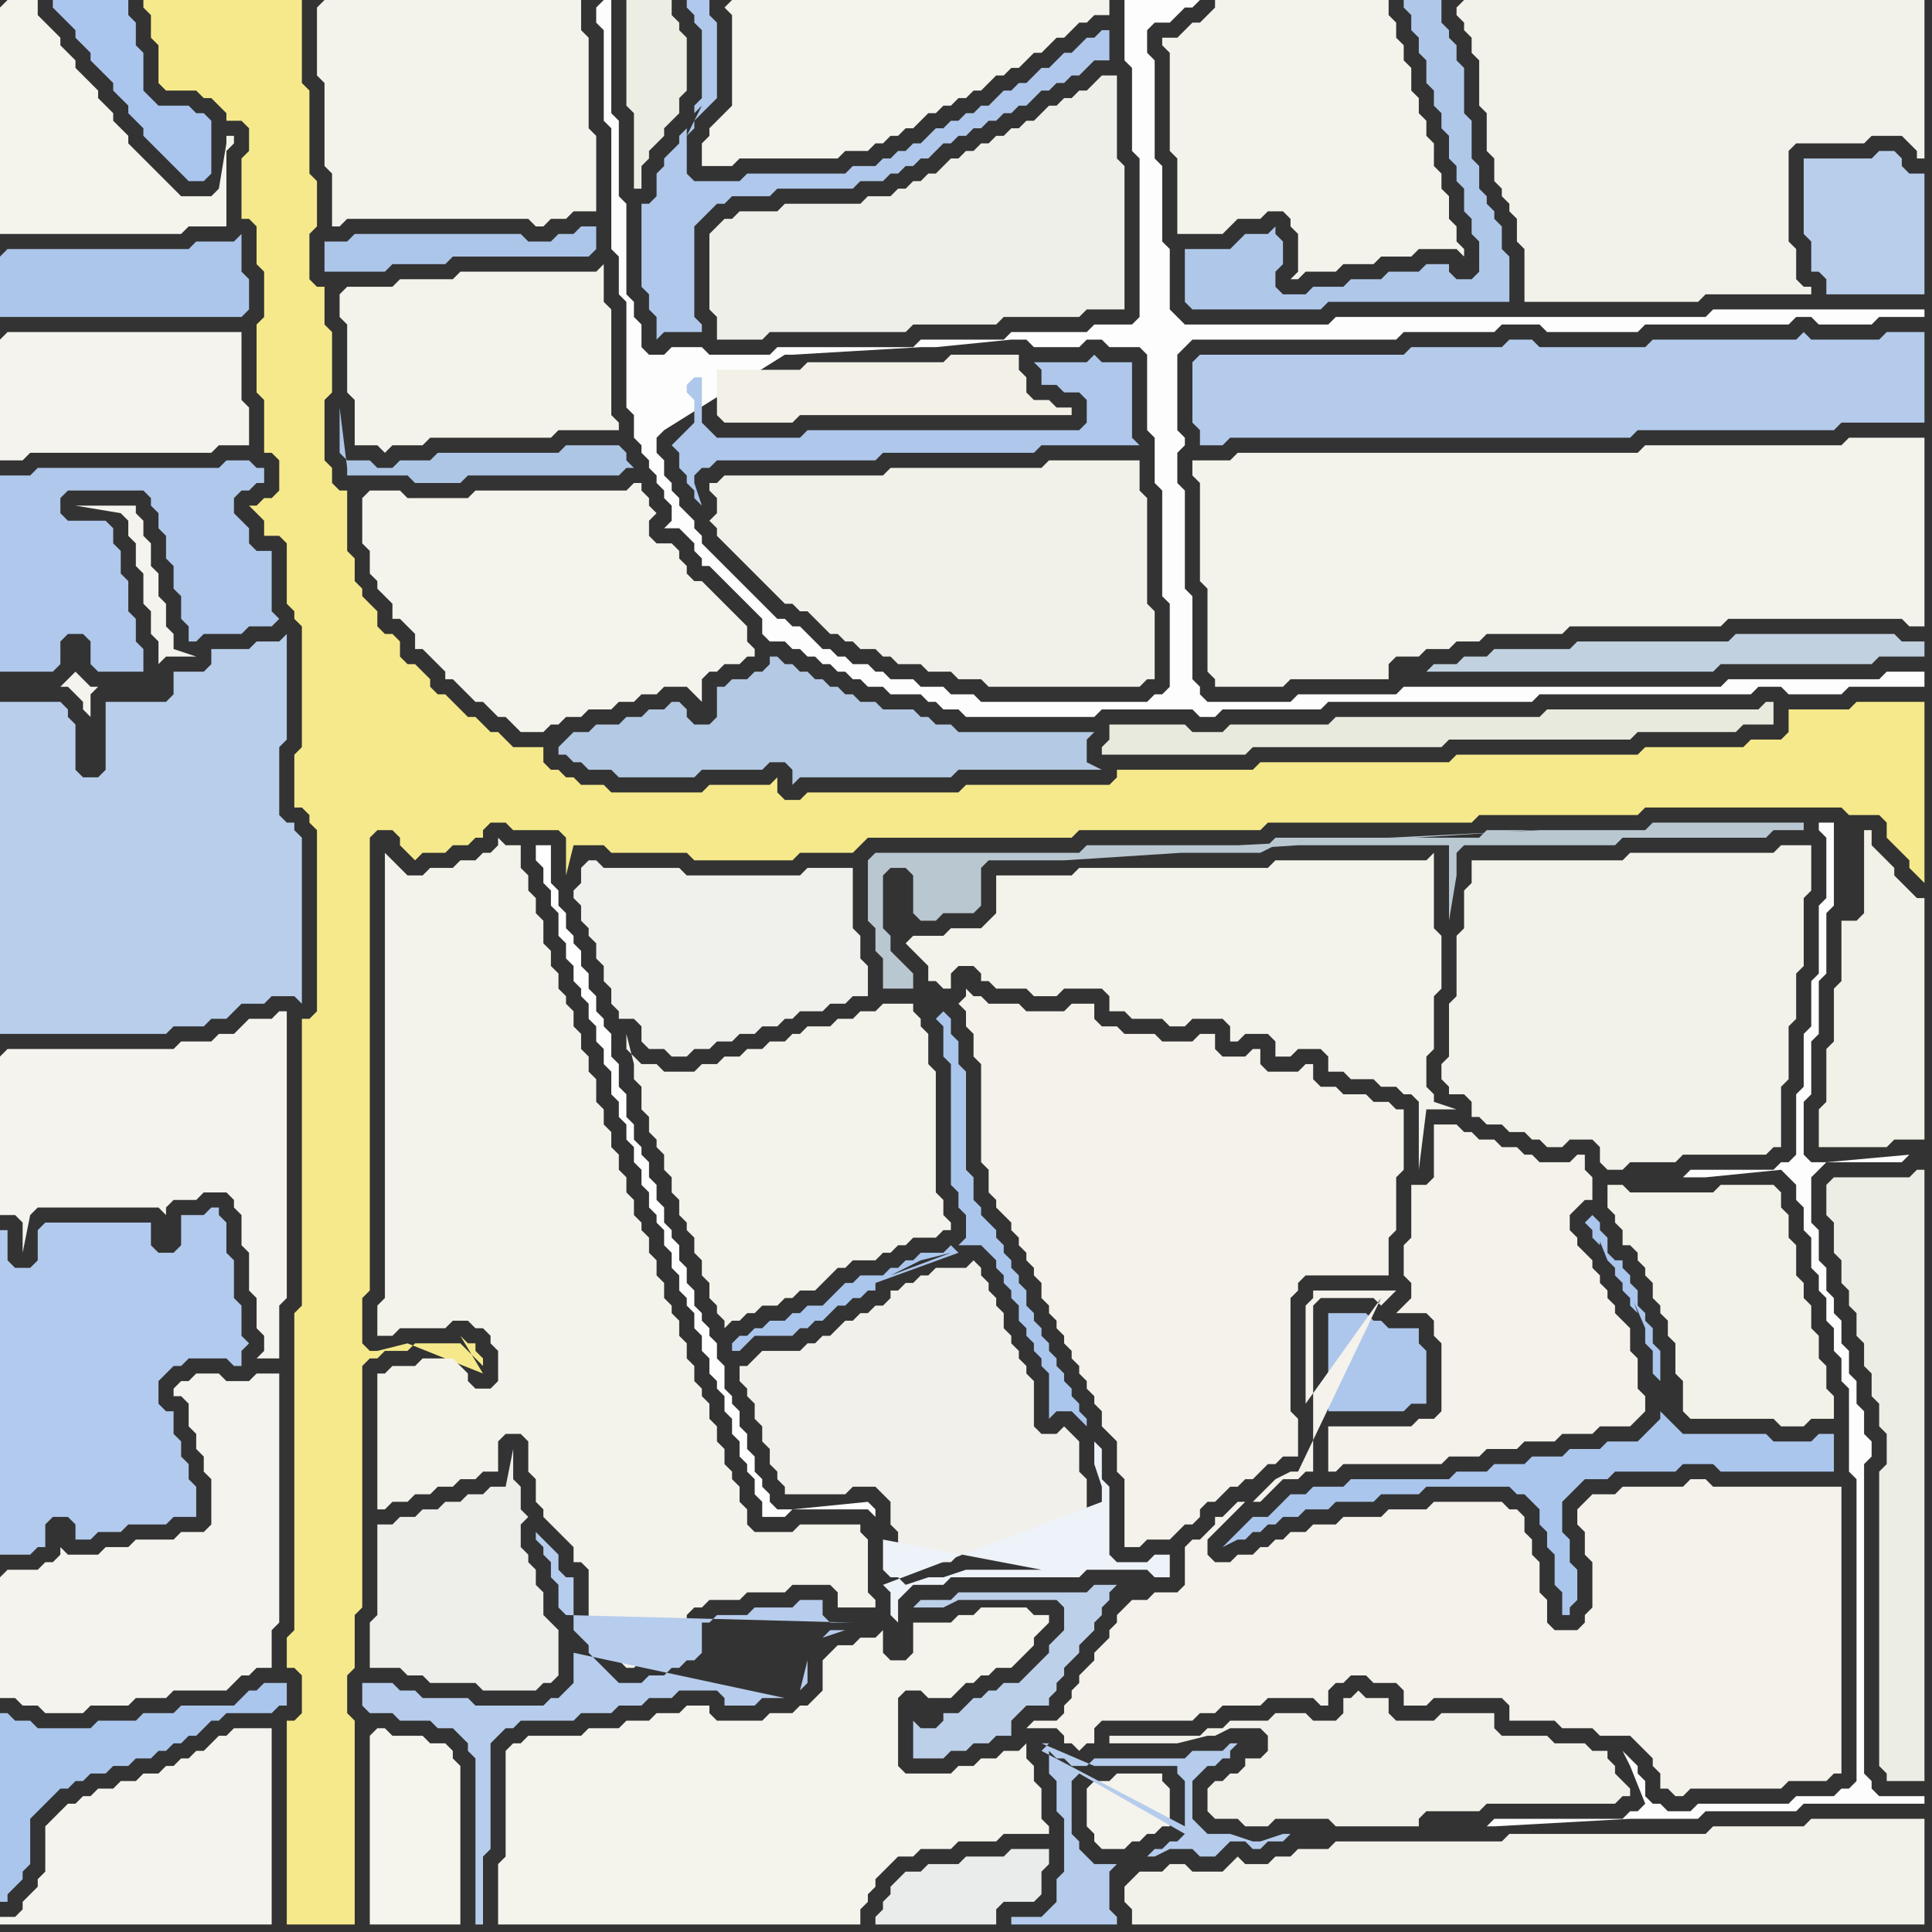 <svg width="256" height="256" xmlns="http://www.w3.org/2000/svg"><rect width="100%" height="100%" fill="#333333" stroke="none"/><script> 
var tempColor;
function hoverPath(evt){
obj = evt.target;
tempColor = obj.getAttribute("fill");
obj.setAttribute("fill","red");
//alert(tempColor);
//obj.setAttribute("stroke","red");}
function recoverPath(evt){
obj = evt.target;
obj.setAttribute("fill", tempColor);
//obj.setAttribute("stroke", tempColor);
}</script><path onmouseover="hoverPath(evt)" onmouseout="recoverPath(evt)" fill="rgb(244,243,237)" d="M  0,140l 0,21 2,0 1,1 0,4 1,-5 0,0 1,-1 16,0 1,1 0,-1 1,-1 3,0 1,-1 3,0 1,1 0,1 1,1 0,4 1,1 0,5 1,1 0,4 1,1 0,2 -1,1 3,0 0,-7 1,-1 0,-38 -1,0 -1,1 -3,0 -2,2 -2,0 -1,1 -4,0 -1,1 -22,0 -1,1Z"/>
<path onmouseover="hoverPath(evt)" onmouseout="recoverPath(evt)" fill="rgb(244,243,237)" d="M  8,240l 0,0 -1,1 -1,1 0,6 -1,1 0,1 -2,2 0,1 -1,1 -2,0 0,1 36,0 0,-26 -5,0 -1,1 -1,0 -1,1 -1,1 -1,0 -1,1 -1,0 -1,1 -1,0 -1,1 -2,0 -1,1 -2,0 -1,1 -2,0 -1,1 -1,0 -1,1 -1,0 -1,1Z"/>
<path onmouseover="hoverPath(evt)" onmouseout="recoverPath(evt)" fill="rgb(172,198,234)" d="M  73,32l -3,0 -1,-1 -22,0 -1,1 -3,0 0,4 8,0 1,-1 7,0 1,-1 18,0 1,-1 0,-3 -2,0 -1,1 -2,0 -1,1Z"/>
<path onmouseover="hoverPath(evt)" onmouseout="recoverPath(evt)" fill="rgb(243,243,235)" d="M  85,144l 0,3 1,1 0,2 1,1 0,1 1,1 0,2 1,1 0,2 1,1 0,2 1,1 0,1 1,1 0,2 1,1 0,2 1,1 0,2 1,1 0,1 1,1 0,1 1,-1 1,0 1,-1 1,0 1,-1 2,0 1,-1 1,0 1,-1 2,0 1,-1 1,-1 1,-1 1,0 1,-1 3,0 1,-1 1,0 1,-1 1,0 1,-1 3,0 1,-1 1,0 0,-1 -1,-1 0,-2 -1,-1 0,-16 -1,-1 0,-4 -1,-1 0,-1 -1,-1 0,-1 -4,0 -1,1 -2,0 -1,1 -2,0 -1,1 -3,0 -1,1 -1,0 -1,1 -2,0 -1,1 -2,0 -1,1 -2,0 -1,1 -2,0 -1,1 -4,0 -1,-1 -2,0 -1,-1 -1,-1 0,-2 1,4 0,2 1,1Z"/>
<path onmouseover="hoverPath(evt)" onmouseout="recoverPath(evt)" fill="rgb(241,241,234)" d="M  95,64l -1,0 0,1 1,1 0,2 -1,1 1,1 0,1 1,1 1,1 1,1 1,1 1,1 1,1 1,1 1,1 1,1 1,0 1,1 1,0 1,1 1,1 1,1 1,0 1,1 1,0 1,1 2,0 1,1 1,0 1,1 3,0 1,1 3,0 1,1 3,0 1,1 20,0 1,-1 1,0 0,-9 -1,-1 0,-14 -1,-1 0,-4 -12,0 -1,1 -20,0 -1,1 -21,0 -1,1Z"/>
<path onmouseover="hoverPath(evt)" onmouseout="recoverPath(evt)" fill="rgb(241,240,234)" d="M  100,180l 0,0 -1,1 -1,0 0,2 1,1 0,1 1,1 0,2 1,1 0,2 1,1 0,2 1,1 0,1 1,1 0,1 8,0 1,-1 3,0 1,1 1,1 0,3 1,1 0,4 1,0 1,1 1,-1 4,0 1,-1 17,0 1,-1 0,-4 -1,-1 0,-4 -1,-1 0,-4 -1,-1 -1,-1 -1,1 -2,0 -1,-1 0,-6 -1,-1 0,-1 -1,-1 0,-1 -1,-1 0,-1 -1,-1 0,-2 -1,-1 0,-1 -1,-1 0,-1 -1,-1 0,-1 -1,-1 -1,1 -4,0 -1,1 -1,0 -1,1 -1,0 -1,1 -1,0 0,1 -1,1 -1,0 -1,1 -1,0 -1,1 -1,0 -2,2 -1,0 -1,1 -1,0 -1,1 -5,0 -1,1Z"/>
<path onmouseover="hoverPath(evt)" onmouseout="recoverPath(evt)" fill="rgb(254,254,254)" d="M  105,200l -2,0 -1,-1 0,-1 -1,-1 0,-1 -1,-1 0,-2 -1,-1 0,-2 -1,-1 0,-2 -1,-1 0,-1 -1,-1 0,-3 -1,-1 0,-2 -1,-1 0,-1 -1,-1 0,-1 -1,-1 0,-2 -1,-1 0,-2 -1,-1 0,-2 -1,-1 0,-1 -1,-1 0,-2 -1,-1 0,-2 -1,-1 0,-2 -1,-1 0,-1 -1,-1 0,-2 -1,-1 0,-3 -1,-1 0,-3 -1,-1 0,-3 -1,-1 0,-1 -1,-1 0,-2 -1,-1 0,-2 -1,-1 0,-2 -1,-1 0,-1 -1,-1 0,-2 -1,-1 0,-2 -1,-1 0,-5 -2,0 0,2 1,1 0,2 1,1 0,2 1,1 0,3 1,1 0,2 1,1 0,2 1,1 0,1 1,1 0,2 1,1 0,2 1,1 0,2 1,1 0,3 1,1 0,2 1,1 0,2 1,1 0,2 1,1 0,2 1,1 0,2 1,1 0,1 1,1 0,2 1,1 0,2 1,1 0,2 1,1 0,1 1,1 0,2 1,1 0,2 1,1 0,2 1,1 0,1 1,1 0,2 1,1 0,2 1,1 0,2 1,1 0,1 1,1 0,2 1,1 0,2 3,0 1,-1 10,0 1,1 0,-1 -1,-1Z"/>
<path onmouseover="hoverPath(evt)" onmouseout="recoverPath(evt)" fill="rgb(233,236,234)" d="M  120,248l 0,0 -1,1 -1,1 0,1 -1,1 0,1 -1,1 0,1 16,0 0,-2 1,-1 4,0 1,-1 0,-3 1,-1 0,-2 -5,0 -1,1 -5,0 -1,1 -4,0 -1,1Z"/>
<path onmouseover="hoverPath(evt)" onmouseout="recoverPath(evt)" fill="rgb(244,243,235)" d="M  157,4l 0,0 -1,1 -2,0 0,1 1,1 0,13 1,1 0,10 6,0 1,-1 0,0 1,-1 3,0 1,-1 2,0 1,1 0,1 1,1 0,5 -1,1 1,0 1,-1 4,0 1,-1 4,0 1,-1 4,0 1,-1 5,0 1,1 0,-1 -1,-1 0,-2 -1,-1 0,-3 -1,-1 0,-2 -1,-1 0,-3 -1,-1 0,-2 -1,-1 0,-2 -1,-1 0,-3 -1,-1 0,-2 -1,-1 0,-2 -1,-1 0,-2 -23,0 0,1 -1,1 -1,1 -1,0 -1,1Z"/>
<path onmouseover="hoverPath(evt)" onmouseout="recoverPath(evt)" fill="rgb(173,198,236)" d="M  176,176l 0,11 10,0 1,-1 2,0 0,-7 -1,-1 0,-2 -4,0 -1,-1 -1,0 -1,-1 -5,0Z"/>
<path onmouseover="hoverPath(evt)" onmouseout="recoverPath(evt)" fill="rgb(244,243,236)" d="M  0,1l 0,30 24,0 1,-1 5,0 0,-10 1,-1 0,-1 -1,0 0,1 -1,6 -1,1 -4,0 -1,-1 -1,-1 -1,-1 -1,-1 -1,-1 -1,-1 -1,-1 0,-1 -1,-1 -1,-1 0,-1 -1,-1 -1,-1 0,-1 -1,-1 -1,-1 -1,-1 0,-1 -1,-1 -1,-1 0,-1 -1,-1 -1,-1 -1,-1 0,-2 -4,0 -1,1Z"/>
<path onmouseover="hoverPath(evt)" onmouseout="recoverPath(evt)" fill="rgb(244,243,237)" d="M  0,45l 0,16 3,0 1,-1 24,0 1,-1 4,0 0,-5 -1,-1 0,-9 -31,0 -1,1Z"/>
<path onmouseover="hoverPath(evt)" onmouseout="recoverPath(evt)" fill="rgb(244,243,237)" d="M  0,209l 0,16 2,0 1,1 2,0 1,1 5,0 1,-1 5,0 1,-1 4,0 1,-1 7,0 1,-1 1,-1 1,0 1,-1 2,0 0,-5 1,-1 0,-33 -3,0 -1,1 -3,0 -1,-1 -3,0 -1,1 -1,0 -1,1 0,1 1,0 1,1 0,3 1,1 0,2 1,1 0,2 1,1 0,6 -1,1 -3,0 -1,1 -5,0 -1,1 -3,0 -1,1 -4,0 -1,-1 0,1 -1,1 -1,0 -1,1 -4,0 -1,1Z"/>
<path onmouseover="hoverPath(evt)" onmouseout="recoverPath(evt)" fill="rgb(171,198,238)" d="M  8,0l -1,0 0,1 1,1 0,0 1,1 1,1 0,1 1,1 1,1 0,1 1,1 1,1 1,1 0,1 1,1 1,1 0,1 1,1 1,1 0,1 1,1 1,1 1,1 1,1 1,1 1,1 2,0 1,-1 0,-7 -1,-1 -1,0 -1,-1 -4,0 -1,-1 -1,-1 0,-5 -1,-1 0,-3 -1,-1 0,-2Z"/>
<path onmouseover="hoverPath(evt)" onmouseout="recoverPath(evt)" fill="rgb(245,233,139)" d="M  31,0l -12,0 0,1 1,1 0,3 1,1 0,5 1,1 4,0 1,1 1,0 1,1 1,1 0,1 2,0 1,1 0,3 -1,1 0,8 1,0 1,1 0,5 1,1 0,6 -1,1 0,9 1,1 0,7 1,0 1,1 0,4 -1,1 -1,0 -1,1 -1,0 1,1 1,1 0,2 2,0 1,1 0,8 1,1 0,1 1,1 0,16 -1,1 0,7 1,0 1,1 0,1 1,1 0,24 -1,1 -1,0 0,38 -1,1 0,42 -1,1 0,4 1,0 1,1 0,5 -1,1 -1,0 0,27 9,0 0,-27 -1,-1 0,-5 1,-1 0,-7 1,-1 0,-32 1,-1 1,0 1,-1 3,0 1,-1 6,0 1,1 1,1 1,1 0,-1 -1,-1 0,-1 -1,0 -1,-1 3,5 -10,-4 -4,1 -1,0 -1,-1 0,-6 1,-1 0,-60 1,-1 2,0 1,1 0,1 1,1 1,1 1,-1 3,0 1,-1 2,0 1,-1 1,0 0,-1 1,-1 2,0 1,1 6,0 1,1 0,5 1,-4 4,0 1,1 10,0 1,1 13,0 1,-1 7,0 2,-2 27,0 1,-1 24,0 1,-1 27,0 1,-1 21,0 1,-1 26,0 1,1 4,0 1,1 0,2 1,1 1,1 1,1 0,1 1,1 1,1 0,-24 -9,0 -1,1 -8,0 0,3 -1,1 -4,0 -1,1 -13,0 -1,1 -24,0 -1,1 -25,0 -1,1 -18,0 0,1 -1,1 -19,0 -1,1 -20,0 -1,1 -2,0 -1,-1 0,-2 -1,1 -8,0 -1,1 -12,0 -1,-1 -3,0 -1,-1 -1,0 -1,-1 -1,0 -1,-1 0,-2 -4,0 -1,-1 -1,-1 -1,0 -1,-1 -1,-1 -1,0 -1,-1 -1,-1 -1,-1 -1,0 -1,-1 0,-1 -1,-1 -1,-1 -1,0 -1,-1 0,-2 -1,-1 -1,0 -1,-1 0,-2 -1,-1 -1,-1 0,-1 -1,-1 0,-3 -1,-1 0,-8 -1,0 -1,-1 0,-2 -1,-1 0,-8 1,-1 0,-8 -1,-1 0,-5 -1,0 -1,-1 0,-6 1,-1 0,-6 -1,-1 0,-11 -1,-1 0,-11 -9,0 214,109 0,0 -214,-109Z"/>
<path onmouseover="hoverPath(evt)" onmouseout="recoverPath(evt)" fill="rgb(171,198,236)" d="M  32,225l -1,1 -7,0 -1,1 -4,0 -1,1 -5,0 -1,1 -7,0 -1,-1 -2,0 -1,-1 -1,0 0,25 1,0 0,-1 1,-1 1,-1 0,-1 1,-1 0,-6 1,-1 1,-1 1,-1 1,-1 1,0 1,-1 1,0 1,-1 2,0 1,-1 2,0 1,-1 2,0 1,-1 1,0 1,-1 1,0 1,-1 1,0 1,-1 1,-1 1,0 1,-1 6,0 1,-1 1,0 0,-3 -3,0 -1,1 -1,0 -1,1Z"/>
<path onmouseover="hoverPath(evt)" onmouseout="recoverPath(evt)" fill="rgb(243,242,235)" d="M  42,1l 0,9 1,1 0,11 1,1 0,7 1,0 1,-1 24,0 1,1 1,0 1,-1 2,0 1,-1 3,0 0,-10 -1,-1 0,-12 -1,-1 0,-4 -34,0 -1,1Z"/>
<path onmouseover="hoverPath(evt)" onmouseout="recoverPath(evt)" fill="rgb(243,243,235)" d="M  78,213l 0,2 1,1 1,1 0,1 1,1 1,1 1,1 1,0 1,-1 2,0 1,-1 1,0 1,-1 1,0 0,-4 1,-1 1,0 1,-1 4,0 1,-1 5,0 1,-1 5,0 1,1 0,2 5,0 0,-1 -1,-1 0,-7 -1,-1 0,-1 -8,0 -1,1 -5,0 -1,-1 0,-2 -1,-1 0,-2 -1,-1 0,-1 -1,-1 0,-2 -1,-1 0,-2 -1,-1 0,-2 -1,-1 0,-1 -1,-1 0,-2 -1,-1 0,-2 -1,-1 0,-2 -1,-1 0,-1 -1,-1 0,-2 -1,-1 0,-2 -1,-1 0,-2 -1,-1 0,-1 -1,-1 0,-2 -1,-1 0,-2 -1,-1 0,-2 -1,-1 0,-2 -1,-1 0,-2 -1,-1 0,-3 -1,-1 0,-2 -1,-1 0,-2 -1,-1 0,-2 -1,-1 0,-1 -1,-1 0,-2 -1,-1 0,-2 -1,-1 0,-3 -1,-1 0,-2 -1,-1 0,-2 -1,-1 0,-3 -2,0 -1,-1 0,1 -1,1 -1,0 -1,1 -2,0 -1,1 -3,0 -1,1 -2,0 -1,-1 -1,-1 -1,-1 0,59 -1,1 0,4 2,0 1,-1 6,0 1,-1 2,0 1,1 1,0 1,1 0,1 1,1 0,4 -1,1 -2,0 -1,-1 0,-1 -1,-1 -1,-1 -4,0 -1,1 -3,0 -1,1 -1,0 0,18 1,0 1,-1 2,0 1,-1 2,0 1,-1 2,0 1,-1 2,0 1,-1 2,0 0,-4 1,-1 2,0 1,1 0,4 1,1 0,3 1,1 0,1 1,1 1,1 1,1 1,1 0,2 1,0 1,1Z"/>
<path onmouseover="hoverPath(evt)" onmouseout="recoverPath(evt)" fill="rgb(252,253,252)" d="M  79,1l 0,2 1,1 0,12 1,1 0,16 1,1 0,5 1,1 0,14 1,1 0,3 1,1 0,1 1,1 0,1 1,1 0,1 1,1 0,1 1,1 0,2 -1,1 2,0 1,1 1,1 0,1 1,1 0,1 1,0 1,1 1,1 1,1 1,1 1,1 1,1 1,1 0,2 1,1 2,0 1,1 1,0 1,1 1,0 1,1 1,0 1,1 1,0 1,1 1,0 1,1 2,0 1,1 4,0 1,1 1,0 1,1 2,0 1,1 17,0 1,-1 12,0 1,1 2,0 1,-1 13,0 1,-1 27,0 1,-1 28,0 1,-1 3,0 1,1 7,0 1,-1 10,0 0,-2 -5,0 -1,1 -20,0 -1,1 -42,0 -1,1 -13,0 -1,1 -11,0 -1,-1 0,-1 -1,-1 0,-11 -1,-1 0,-13 -1,-1 0,-4 1,-1 0,-1 -1,-1 0,-10 1,-1 1,-1 27,0 1,-1 12,0 1,-1 5,0 1,1 12,0 1,-1 19,0 1,-1 2,0 1,1 7,0 1,-1 6,0 0,-1 -28,0 -1,1 -49,0 -1,1 -19,0 -1,-1 -1,-1 0,-8 -1,-1 0,-10 -1,-1 0,-13 -1,-1 0,-3 1,-1 2,0 1,-1 1,-1 1,0 1,-1 -10,0 0,8 1,1 0,11 1,1 0,21 -1,1 -5,0 -1,1 -10,0 -1,1 -11,0 -1,1 -18,0 -1,1 -8,0 -1,-1 -4,0 -1,1 -2,0 -1,-1 0,-3 -1,-1 0,-2 -1,-1 0,-12 -1,-1 0,-10 -1,-1 0,-15 -1,0 -1,1 14,47 -3,0 -1,1 0,4 4,-5 -14,-47 11,53 0,0 -11,-53 25,46 1,0 17,-1 2,0 10,-1 2,0 1,1 6,0 1,-1 2,0 1,1 4,0 1,1 0,10 1,1 0,6 1,1 0,14 1,1 0,11 -1,1 -1,0 -1,1 -22,0 -1,-1 -3,0 -1,-1 -3,0 -1,-1 -3,0 -1,-1 -1,0 -1,-1 -2,0 -1,-1 -1,0 -1,-1 -1,0 -1,-1 -1,-1 -1,-1 -1,0 -1,-1 -1,0 -1,-1 -1,-1 -1,-1 -1,-1 -1,-1 -1,-1 -1,-1 -1,-1 -1,-1 -1,-1 0,-1 -1,-1 0,-1 -1,-1 -1,-1 0,-1 -1,-1 0,-1 -1,-1 0,-2 -1,-1 0,-2 1,-1 16,-10 -25,-46Z"/>
<path onmouseover="hoverPath(evt)" onmouseout="recoverPath(evt)" fill="rgb(244,243,236)" d="M  96,1l 0,0 1,1 0,12 -1,1 -1,1 -1,1 0,1 -1,1 0,3 4,0 1,-1 13,0 1,-1 3,0 1,-1 1,0 1,-1 1,0 1,-1 1,0 1,-1 1,-1 1,0 1,-1 1,0 1,-1 1,0 1,-1 1,0 1,-1 1,-1 1,0 1,-1 1,0 1,-1 1,-1 1,0 1,-1 1,-1 1,0 1,-1 1,-1 1,0 1,-1 2,0 0,-2 -50,0 -1,1Z"/>
<path onmouseover="hoverPath(evt)" onmouseout="recoverPath(evt)" fill="rgb(244,243,235)" d="M  120,125l 0,0 1,1 1,1 1,1 0,2 1,0 1,1 1,0 0,-2 1,-1 2,0 1,1 0,1 1,0 1,1 4,0 1,1 3,0 1,-1 5,0 1,1 0,2 2,0 1,1 4,0 1,1 2,0 1,-1 4,0 1,1 0,2 1,0 1,-1 3,0 1,1 0,2 2,0 1,-1 3,0 1,1 0,2 2,0 1,1 3,0 1,1 2,0 1,1 1,0 1,1 0,9 1,-8 4,0 -3,-1 0,-1 -1,-1 0,-4 1,-1 0,-7 1,-1 0,-7 -1,-1 0,-10 -1,1 -20,0 -1,1 -25,0 -1,1 -10,0 0,5 -1,1 -1,1 -4,0 -1,1 -4,0 -1,1Z"/>
<path onmouseover="hoverPath(evt)" onmouseout="recoverPath(evt)" fill="rgb(189,208,234)" d="M  130,225l -1,0 -1,1 -1,1 -2,0 0,1 -1,1 -2,0 -1,-1 0,5 4,0 1,-1 2,0 1,-1 2,0 1,-1 2,0 0,-2 1,-1 1,-1 3,0 0,-1 1,-1 0,-1 1,-1 0,-1 1,-1 1,-1 0,-1 1,-1 1,-1 0,-1 1,-1 0,-1 1,-1 0,-1 1,-1 -3,0 -1,1 -17,0 -1,1 -4,0 -1,1 4,0 2,-1 13,0 1,1 0,3 -1,1 -1,1 0,1 -1,1 -1,1 -1,1 -1,1 -2,0 -1,1 -1,0 -1,1Z"/>
<path onmouseover="hoverPath(evt)" onmouseout="recoverPath(evt)" fill="rgb(244,243,236)" d="M  144,237l 0,5 1,1 0,1 1,1 3,0 1,-1 1,0 1,-1 1,0 1,-1 1,0 0,-5 -1,-1 0,-1 -6,0 -1,1 -2,0 -1,1Z"/>
<path onmouseover="hoverPath(evt)" onmouseout="recoverPath(evt)" fill="rgb(244,242,235)" d="M  149,213l 0,0 -1,1 0,1 -1,1 0,1 -1,1 -1,1 0,1 -1,1 -1,1 0,1 -1,1 0,1 -1,1 0,1 -1,1 -3,0 -1,1 4,0 1,1 0,1 1,0 1,1 1,-1 1,0 0,-2 1,-1 12,0 1,-1 2,0 1,-1 5,0 1,-1 6,0 1,1 1,0 0,-2 1,-1 1,0 1,-1 2,0 1,1 3,0 1,1 0,2 3,0 1,-1 9,0 1,1 0,2 6,0 1,1 4,0 1,1 4,0 1,1 1,1 1,1 0,1 1,1 0,2 1,0 1,1 1,0 1,-1 12,0 1,-1 5,0 1,-1 1,0 0,-38 -17,0 -1,-1 -2,0 -1,1 -8,0 -1,1 -3,0 -1,1 -1,1 0,2 1,1 0,3 1,1 0,6 -1,1 0,1 -1,1 -3,0 -1,-1 0,-3 -1,-1 0,-4 -1,-1 0,-2 -1,-1 0,-2 -1,-1 -1,0 -1,-1 -9,0 -1,1 -5,0 -1,1 -5,0 -1,1 -3,0 -1,1 -2,0 -1,1 -1,0 -1,1 -1,0 -1,1 -2,0 -1,1 -2,0 -1,-1 0,-2 1,-1 2,-2 1,-1 1,-1 -1,0 -1,1 -1,1 -1,0 0,1 -1,1 -1,1 -1,0 -1,1 0,5 -1,1 -3,0 -1,1 -2,0 -1,1 17,-14 1,0 2,-2 1,-1 2,0 1,-1 1,0 0,-22 1,-1 7,0 1,1 1,-1 1,-1 -11,0 0,1 -1,1 0,13 10,-14 0,0 -11,23 -1,0 -2,1 -1,1 -1,1 -1,1 -17,14Z"/>
<path onmouseover="hoverPath(evt)" onmouseout="recoverPath(evt)" fill="rgb(180,203,235)" d="M  159,57l 0,2 3,0 1,-1 53,0 1,-1 26,0 1,-1 11,0 0,-12 -5,0 -1,1 -9,0 -1,-1 -1,1 -19,0 -1,1 -14,0 -1,-1 -3,0 -1,1 -12,0 -1,1 -27,0 -1,1 0,8 1,1Z"/>
<path onmouseover="hoverPath(evt)" onmouseout="recoverPath(evt)" fill="rgb(244,243,235)" d="M  162,61l -4,0 0,2 1,1 0,13 1,1 0,11 1,1 0,1 9,0 1,-1 13,0 0,-2 1,-1 3,0 1,-1 3,0 1,-1 3,0 1,-1 10,0 1,-1 20,0 1,-1 23,0 1,1 2,0 0,-25 -10,0 -1,1 -26,0 -1,1 -53,0 -1,1Z"/>
<path onmouseover="hoverPath(evt)" onmouseout="recoverPath(evt)" fill="rgb(241,240,233)" d="M  190,228l -5,0 -1,-1 0,-2 -3,0 -1,-1 -1,1 -1,0 0,2 -1,1 -3,0 -1,-1 -4,0 -1,1 -5,0 -1,1 -2,0 -1,1 -12,0 0,1 9,0 4,-1 1,0 2,-1 4,0 1,1 0,2 -1,1 -2,0 0,1 -1,1 -1,0 -1,1 -1,0 -1,1 0,3 1,1 3,0 1,1 3,0 1,-1 7,0 1,1 11,0 0,-1 1,-1 7,0 1,-1 17,0 1,-1 1,0 0,-1 -1,-1 0,0 -1,-1 0,-1 -1,-1 0,-1 -2,0 -1,-1 -4,0 -1,-1 -6,0 -1,-1 0,-2 -7,0 -1,1Z"/>
<path onmouseover="hoverPath(evt)" onmouseout="recoverPath(evt)" fill="rgb(242,242,235)" d="M  193,1l 0,1 1,1 0,1 1,1 0,2 1,1 0,6 1,1 0,5 1,1 0,3 1,1 0,1 1,1 0,1 1,1 0,3 1,1 0,7 23,0 1,-1 14,0 0,-1 -1,0 -1,-1 0,-4 -1,-1 0,-12 1,-1 9,0 1,-1 4,0 1,1 1,1 0,1 1,0 0,-21 -61,0 -1,1Z"/>
<path onmouseover="hoverPath(evt)" onmouseout="recoverPath(evt)" fill="rgb(172,198,235)" d="M  0,34l 0,8 32,0 1,-1 0,-4 -1,-1 0,-5 -1,1 -5,0 -1,1 -24,0 -1,1Z"/>
<path onmouseover="hoverPath(evt)" onmouseout="recoverPath(evt)" fill="rgb(175,200,235)" d="M  9,69l 0,0 -1,-1 0,-2 1,-1 10,0 1,1 0,1 1,1 0,2 1,1 0,3 1,1 0,3 1,1 0,3 1,1 0,2 1,0 1,-1 5,0 1,-1 3,0 1,-1 -1,-1 0,-8 -2,0 -1,-1 0,-2 -1,-1 -1,-1 0,-2 1,-1 1,0 1,-1 1,0 0,-2 -1,0 -1,-1 -3,0 -1,1 -24,0 -1,1 -4,0 0,26 7,0 1,-1 0,-3 1,-1 2,0 1,1 0,3 1,1 6,0 0,-3 -1,-1 0,-3 -1,-1 0,-4 -1,-1 0,-3 -1,-1 0,-2 -1,-1Z"/>
<path onmouseover="hoverPath(evt)" onmouseout="recoverPath(evt)" fill="rgb(244,243,236)" d="M  48,66l 0,6 1,1 0,3 1,1 0,1 1,1 1,1 0,2 1,0 1,1 1,1 0,2 1,0 1,1 1,1 1,1 0,1 1,0 1,1 1,1 1,1 1,0 1,1 1,1 1,0 1,1 1,1 3,0 1,-1 1,0 1,-1 2,0 1,-1 3,0 1,-1 2,0 1,-1 2,0 1,-1 3,0 1,1 1,1 0,-3 1,-1 1,0 1,-1 2,0 1,-1 1,0 0,-1 -1,-1 0,-2 -1,-1 -1,-1 -1,-1 -1,-1 -1,-1 -1,-1 -1,0 -1,-1 0,-1 -1,-1 0,-1 -1,-1 -2,0 -1,-1 0,-2 1,-1 -1,-1 0,-1 -1,-1 0,-1 -1,0 -1,1 -20,0 -1,1 -8,0 -1,-1 -4,0 -1,1Z"/>
<path onmouseover="hoverPath(evt)" onmouseout="recoverPath(evt)" fill="rgb(245,244,237)" d="M  49,230l 0,25 12,0 0,-21 -1,-1 0,-1 -1,-1 -2,0 -1,-1 -4,0 -1,-1 -1,0 -1,1Z"/>
<path onmouseover="hoverPath(evt)" onmouseout="recoverPath(evt)" fill="rgb(174,198,230)" d="M  53,61l -1,1 -2,0 -1,-1 -3,0 -1,-1 0,-6 1,8 0,1 8,0 1,1 6,0 1,-1 20,0 1,-1 1,0 -1,-1 0,-1 -1,-1 -7,0 -1,1 -16,0 -1,1Z"/>
<path onmouseover="hoverPath(evt)" onmouseout="recoverPath(evt)" fill="rgb(176,200,235)" d="M  91,18l 1,-1 0,-1 3,-3 0,-10 -1,-1 0,-2 -3,0 0,1 1,1 0,1 1,1 0,9 -1,1 0,1 1,-1 0,0 -2,4 0,-1 -1,1 0,1 -1,1 -1,1 0,1 -1,1 0,3 -1,1 -1,0 0,11 1,1 0,2 1,1 0,3 1,-1 5,0 0,-1 -1,-1 0,-12 1,-1 1,-1 1,-1 1,0 1,-1 5,0 1,-1 10,0 1,-1 3,0 1,-1 1,0 1,-1 1,0 1,-1 1,0 1,-1 1,-1 1,0 1,-1 1,0 1,-1 1,0 1,-1 1,0 1,-1 1,0 1,-1 1,0 1,-1 1,-1 1,0 1,-1 1,0 1,-1 1,0 1,-1 1,-1 2,0 0,-4 -1,0 -1,1 -1,0 -1,1 -1,1 -1,0 -1,1 -1,1 -1,0 -1,1 -1,1 -1,0 -1,1 -1,0 -1,1 -1,1 -1,0 -1,1 -1,0 -1,1 -1,0 -1,1 -1,0 -1,1 -1,1 -1,0 -1,1 -1,0 -1,1 -1,0 -1,1 -3,0 -1,1 -13,0 -1,1 -6,0 -1,-1Z"/>
<path onmouseover="hoverPath(evt)" onmouseout="recoverPath(evt)" fill="rgb(239,239,233)" d="M  95,30l 0,0 -1,1 0,10 1,1 0,3 6,0 1,-1 18,0 1,-1 11,0 1,-1 10,0 1,-1 5,0 0,-19 -1,-1 0,-11 -2,0 -1,1 0,0 -1,1 -1,0 -1,1 -1,0 -1,1 -1,0 -1,1 -1,1 -1,0 -1,1 -1,0 -1,1 -1,0 -1,1 -1,0 -1,1 -1,0 -1,1 -1,0 -1,1 -1,1 -1,0 -1,1 -1,0 -1,1 -1,0 -1,1 -3,0 -1,1 -10,0 -1,1 -5,0 -1,1 -1,0 -1,1Z"/>
<path onmouseover="hoverPath(evt)" onmouseout="recoverPath(evt)" fill="rgb(238,242,249)" d="M  117,210l 0,0 1,1 0,3 1,1 0,-3 1,-1 1,-1 4,0 1,-1 17,0 1,-1 8,0 1,1 2,0 0,-3 -2,0 -1,1 -4,0 -1,-1 -1,1 1,0 0,-10 -1,-1 0,-4 -1,-1 0,3 1,3 0,2 -29,11 21,-2 -10,0 -3,1 -2,0 -3,1 -1,-1 -1,0 -1,-1 0,-4 21,4 -21,2Z"/>
<path onmouseover="hoverPath(evt)" onmouseout="recoverPath(evt)" fill="rgb(244,242,235)" d="M  128,134l 0,2 1,1 0,3 1,1 0,13 1,1 0,3 1,1 0,1 1,1 1,1 0,1 1,1 0,1 1,1 0,1 1,1 0,1 1,1 0,2 1,1 0,1 1,1 0,1 1,1 0,1 1,1 0,1 1,1 0,1 1,1 0,1 1,1 0,1 1,1 0,2 1,1 1,1 0,4 1,1 0,9 2,0 1,-1 3,0 1,-1 1,-1 1,0 1,-1 0,-1 1,-1 1,0 1,-1 1,-1 1,0 1,-1 1,0 1,-1 1,-1 1,0 1,-1 2,0 0,-5 -1,-1 0,-15 1,-1 0,-1 1,-1 11,0 0,-5 1,-1 0,-7 1,-1 0,-8 -1,0 -1,-1 -2,0 -1,-1 -3,0 -1,-1 -2,0 -1,-1 0,-2 -1,0 -1,1 -4,0 -1,-1 0,-2 -1,0 -1,1 -3,0 -1,-1 0,-2 -2,0 -1,1 -4,0 -1,-1 -4,0 -1,-1 -2,0 -1,-1 0,-2 -3,0 -1,1 -5,0 -1,-1 -4,0 -1,-1 -1,0 -1,-1 0,1 -1,1 1,1Z"/>
<path onmouseover="hoverPath(evt)" onmouseout="recoverPath(evt)" fill="rgb(243,242,234)" d="M  149,250l 0,2 1,1 0,2 105,0 0,-14 -15,0 -1,1 -12,0 -1,1 -26,0 -1,1 -22,0 -1,1 -4,0 -1,1 -2,0 -1,1 -3,0 -1,-1 -1,1 -1,1 -4,0 -1,-1 -2,0 -1,1 -3,0 -1,1 -1,1Z"/>
<path onmouseover="hoverPath(evt)" onmouseout="recoverPath(evt)" fill="rgb(244,242,235)" d="M  177,189l -1,0 0,6 1,0 1,-1 13,0 1,-1 4,0 1,-1 4,0 1,-1 4,0 1,-1 4,0 1,-1 4,0 2,-2 0,-2 -1,-1 0,-4 -1,-1 0,-3 -1,-1 -1,-1 0,-1 -1,-1 0,-1 -1,-1 0,-1 -1,-1 0,-1 -1,-1 -1,-1 0,-1 -1,-1 0,-2 1,-1 1,-1 1,0 0,-3 -1,-1 0,-2 -1,0 -1,1 -4,0 -1,-1 -1,0 -1,-1 -2,0 -1,-1 -2,0 -1,-1 -1,0 -1,-1 -3,0 0,7 -1,1 -2,0 0,7 -1,1 0,4 1,1 0,2 -1,1 -1,1 4,0 1,1 0,2 1,1 0,9 -1,1 -2,0 -1,1Z"/>
<path onmouseover="hoverPath(evt)" onmouseout="recoverPath(evt)" fill="rgb(193,209,224)" d="M  208,86l -10,0 -1,1 -3,0 -1,1 -3,0 -1,1 38,0 1,-1 20,0 1,-1 6,0 0,-2 -3,0 -1,-1 -21,0 -1,1 -20,0 -1,1Z"/>
<path onmouseover="hoverPath(evt)" onmouseout="recoverPath(evt)" fill="rgb(185,206,234)" d="M  240,34l 0,2 1,0 1,1 0,2 13,0 0,-16 -2,0 -1,-1 0,-1 -1,-1 -2,0 -1,1 -9,0 0,10 1,1Z"/>
<path onmouseover="hoverPath(evt)" onmouseout="recoverPath(evt)" fill="rgb(253,253,253)" d="M  242,154l -2,0 -1,-1 0,-7 1,-1 0,-7 1,-1 0,-7 1,-1 0,-8 1,-1 0,-11 -2,0 0,1 1,1 0,8 -1,1 0,9 -1,1 0,6 -1,1 0,7 -1,1 0,8 -1,1 -1,0 -1,1 -11,0 -1,1 3,0 10,-1 1,1 1,1 0,2 1,1 0,3 1,1 0,4 1,1 0,2 1,1 0,3 1,1 0,3 1,1 0,3 1,1 0,11 1,1 0,40 -1,1 -1,0 -1,1 -5,0 -1,1 -12,0 -1,1 -3,0 -1,-1 -1,0 -1,-1 0,-2 -1,-1 0,-1 -1,-1 -1,-1 1,2 2,5 -1,1 -1,0 -1,1 -17,0 -1,1 1,0 18,-1 9,0 1,-1 12,0 1,-1 16,0 0,-1 -6,0 -1,-1 0,-1 -1,-1 0,-41 1,-1 0,-2 -1,-1 0,-3 -1,-1 0,-3 -1,-1 0,-3 -1,-1 0,-3 -1,-1 0,-2 -1,-1 0,-3 -1,-1 0,-4 -1,-1 0,-6 1,-1 1,-1 10,0 1,-1Z"/>
<path onmouseover="hoverPath(evt)" onmouseout="recoverPath(evt)" fill="rgb(236,237,228)" d="M  243,156l -1,1 0,4 1,1 0,4 1,1 0,3 1,1 0,2 1,1 0,3 1,1 0,3 1,1 0,3 1,1 0,3 1,1 0,4 -1,1 0,39 1,1 0,1 5,0 0,-81 -1,0 -1,1Z"/>
<path onmouseover="hoverPath(evt)" onmouseout="recoverPath(evt)" fill="rgb(178,202,237)" d="M  5,163l 0,4 -1,1 -2,0 -1,-1 0,-4 -1,0 0,43 4,0 1,-1 1,0 0,-3 1,-1 2,0 1,1 0,2 2,0 1,-1 3,0 1,-1 5,0 1,-1 3,0 0,-4 -1,-1 0,-2 -1,-1 0,-2 -1,-1 0,-3 -1,0 -1,-1 0,-3 1,-1 1,-1 1,0 1,-1 5,0 1,1 1,0 0,-2 1,-1 -1,-1 0,-4 -1,-1 0,-5 -1,-1 0,-4 -1,-1 0,-1 -1,0 -1,1 -3,0 0,4 -1,1 -2,0 -1,-1 0,-3 -14,0 -1,1Z"/>
<path onmouseover="hoverPath(evt)" onmouseout="recoverPath(evt)" fill="rgb(244,243,237)" d="M  13,91l -1,0 -1,-1 -1,-1 -1,1 -1,1 1,0 1,1 0,0 1,1 0,1 1,1 0,-3 1,-1 8,-1 0,-2 1,-1 4,0 -3,-1 0,-2 -1,-1 0,-3 -1,-1 0,-3 -1,-1 0,-3 -1,-1 0,-2 -1,-1 0,-1 -8,0 6,1 0,0 1,1 0,2 1,1 0,3 1,1 0,4 1,1 0,3 1,1 0,5 -8,1Z"/>
<path onmouseover="hoverPath(evt)" onmouseout="recoverPath(evt)" fill="rgb(184,206,235)" d="M  37,100l 0,-1 1,-1 0,-14 -1,1 -3,0 -1,1 -5,0 0,2 -1,1 -4,0 0,3 -1,1 -8,0 0,9 -1,1 -2,0 -1,-1 0,-6 -1,-1 0,-1 -1,-1 -8,0 0,44 22,0 1,-1 4,0 1,-1 2,0 1,-1 1,-1 3,0 1,-1 3,0 1,1 0,-22 -1,-1 0,-1 -1,0 -1,-1Z"/>
<path onmouseover="hoverPath(evt)" onmouseout="recoverPath(evt)" fill="rgb(244,243,235)" d="M  45,39l 0,3 1,1 0,9 1,1 0,6 3,0 1,1 1,-1 4,0 1,-1 16,0 1,-1 8,0 0,-1 -1,-1 0,-14 -1,-1 0,-5 -1,1 -18,0 -1,1 -7,0 -1,1 -6,0 -1,1Z"/>
<path onmouseover="hoverPath(evt)" onmouseout="recoverPath(evt)" fill="rgb(238,239,235)" d="M  50,207l 0,7 -1,1 0,6 4,0 1,1 2,0 1,1 6,0 1,1 7,0 1,-1 1,0 1,-1 0,-6 -1,-1 0,0 -1,-1 0,-3 -1,-1 0,-2 -1,-1 0,-1 -1,-1 0,-3 1,-1 -1,-1 0,-3 -1,-1 0,-4 -1,5 -2,0 -1,1 -2,0 -1,1 -2,0 -1,1 -2,0 -1,1 -2,0 -1,1 -2,0Z"/>
<path onmouseover="hoverPath(evt)" onmouseout="recoverPath(evt)" fill="rgb(244,243,236)" d="M  69,231l -1,0 -1,1 0,14 -1,1 0,8 48,0 0,-2 1,-1 0,-1 1,-1 0,-1 1,-1 2,-2 2,0 1,-1 4,0 1,-1 5,0 1,-1 6,0 0,-1 -1,-1 0,-4 -1,-1 0,-2 -1,-1 0,-2 -1,1 -2,0 -1,1 -2,0 -1,1 -2,0 -1,1 -6,0 -1,-1 0,-9 1,-1 2,0 1,1 3,0 1,-1 1,-1 1,0 1,-1 1,0 1,-1 2,0 2,-2 1,-1 0,-1 1,-1 1,-1 0,-1 -2,0 -1,-1 -6,0 -1,1 -2,0 -1,1 -5,0 0,4 -1,1 -2,0 -1,-1 0,-3 -1,1 -2,0 -1,1 -2,0 -1,1 -1,1 0,4 -1,1 -1,1 -1,0 -1,1 -3,0 -1,1 -6,0 -1,-1 0,-1 -3,0 -1,1 -3,0 -1,1 -3,0 -1,1 -4,0 -1,1 -7,0 -1,1 54,-5 0,0 -54,5Z"/>
<path onmouseover="hoverPath(evt)" onmouseout="recoverPath(evt)" fill="rgb(180,201,227)" d="M  74,99l 0,1 1,0 1,1 1,0 1,1 3,0 1,1 10,0 1,-1 8,0 1,-1 2,0 1,1 0,2 1,-1 20,0 1,-1 19,0 -2,-1 0,-3 1,-1 -18,0 -1,-1 -2,0 -1,-1 -1,0 -1,-1 -4,0 -1,-1 -2,0 -1,-1 -1,0 -1,-1 -1,0 -1,-1 -1,0 -1,-1 -1,0 -1,-1 -1,0 -1,-1 -1,0 0,1 -1,1 -1,0 -1,1 -2,0 -1,1 -1,0 0,4 -1,1 -2,0 -1,-1 0,-1 -1,-1 -1,0 -1,1 -2,0 -1,1 -2,0 -1,1 -3,0 -1,1 -2,0 -2,2Z"/>
<path onmouseover="hoverPath(evt)" onmouseout="recoverPath(evt)" fill="rgb(240,241,236)" d="M  77,115l 0,2 -1,1 0,1 1,1 0,2 1,1 0,1 1,1 0,2 1,1 0,2 1,1 0,2 1,1 0,1 2,0 1,1 0,2 1,1 2,0 1,1 2,0 1,-1 2,0 1,-1 2,0 1,-1 2,0 1,-1 2,0 1,-1 1,0 1,-1 3,0 1,-1 2,0 1,-1 2,0 0,-4 -1,-1 0,-3 -1,-1 0,-8 -6,0 -1,1 -15,0 -1,-1 -10,0 -1,-1 -1,0 -1,1Z"/>
<path onmouseover="hoverPath(evt)" onmouseout="recoverPath(evt)" fill="rgb(236,237,227)" d="M  83,3l 0,11 1,1 0,10 1,0 0,-3 1,-1 0,-1 2,-2 0,-1 1,-1 1,-1 0,-2 1,-1 0,-7 -1,-1 0,-1 -1,-1 0,-2 -6,0Z"/>
<path onmouseover="hoverPath(evt)" onmouseout="recoverPath(evt)" fill="rgb(174,199,235)" d="M  91,51l 0,1 1,1 0,3 -1,1 -1,1 -1,1 1,1 0,2 1,1 0,1 1,1 0,1 1,1 -1,-3 0,-1 1,-1 1,0 1,-1 21,0 1,-1 20,0 1,-1 13,0 -1,-1 0,-10 -4,0 -1,-1 -1,1 -7,0 1,1 0,2 2,0 1,1 2,0 1,1 0,3 -1,1 -36,0 -1,1 -11,0 -1,-1 -1,-1 0,-6 -1,0 -1,1Z"/>
<path onmouseover="hoverPath(evt)" onmouseout="recoverPath(evt)" fill="rgb(242,240,231)" d="M  95,51l 0,4 1,1 9,0 1,-1 36,0 0,-1 -2,0 -1,-1 -2,0 -1,-1 0,-2 -1,-1 0,-2 -9,0 -1,1 -18,0 -1,1 -11,0Z"/>
<path onmouseover="hoverPath(evt)" onmouseout="recoverPath(evt)" fill="rgb(183,205,237)" d="M  113,215l -3,0 -1,-1 0,-2 -3,0 -1,1 -5,0 -1,1 -4,0 -1,1 -1,0 0,4 -1,1 -1,0 -1,1 -1,0 -1,1 -2,0 -1,1 -3,0 -1,-1 -1,-1 -1,-1 -1,-1 0,-1 -1,-1 -1,-1 0,-7 -1,0 -1,-1 0,-2 -1,-1 -1,-1 -1,-1 0,1 1,1 0,1 1,1 0,2 1,1 0,3 1,1 38,1 -3,1 2,0 -3,1 -2,2 0,0 3,-3 3,-1 -6,5 0,3 -1,1 1,-4 6,-5 -37,4 0,4 -1,1 -1,1 -1,0 -1,1 -9,0 -1,-1 -6,0 -1,-1 -2,0 -1,-1 -4,0 0,3 1,1 3,0 1,1 4,0 1,1 2,0 1,1 1,1 0,1 1,1 0,22 1,0 0,-9 1,-1 0,-14 2,-2 1,0 1,-1 7,0 1,-1 4,0 1,-1 3,0 1,-1 3,0 1,-1 5,0 1,1 0,1 4,0 1,-1 3,0 -28,-6 37,-4Z"/>
<path onmouseover="hoverPath(evt)" onmouseout="recoverPath(evt)" fill="rgb(171,198,237)" d="M  124,135l 0,0 1,1 0,4 1,1 0,16 1,1 0,2 1,1 0,3 -1,1 3,0 1,1 1,1 0,1 1,1 0,1 1,1 0,1 1,1 0,2 1,1 0,1 1,1 0,1 1,1 0,1 1,1 0,6 1,-1 2,0 1,1 1,1 0,-1 -1,-1 0,-1 -1,-1 0,-1 -1,-1 0,-1 -1,-1 0,-1 -1,-1 0,-1 -1,-1 0,-1 -1,-1 0,-1 -1,-1 0,-2 -1,-1 0,-1 -1,-1 0,-1 -1,-1 0,-1 -1,-1 0,-1 -1,-1 -1,-1 0,-1 -1,-1 0,-3 -1,-1 0,-13 -1,-1 0,-3 -1,-1 0,-2 -1,-1 -1,1 3,31 -1,-1 0,0 -1,1 -3,0 -1,1 -1,0 -1,1 -1,0 -1,1 -3,0 -1,1 -1,0 -1,1 -1,1 -1,1 -2,0 -1,1 -1,0 -1,1 -2,0 -1,1 -1,0 -1,1 -1,0 -1,1 0,1 1,0 1,-1 0,0 1,-1 5,0 1,-1 1,0 1,-1 1,0 1,-1 1,-1 1,0 1,-1 1,0 1,-1 1,0 0,-1 11,-4 -3,-31 -6,34 0,0 2,-1 2,-1 4,-1 0,0 -8,3 6,-34Z"/>
<path onmouseover="hoverPath(evt)" onmouseout="recoverPath(evt)" fill="rgb(181,204,236)" d="M  157,243l 0,0 -1,1 -1,0 -1,1 -1,0 -1,1 1,0 2,-1 3,0 1,1 2,0 1,-1 0,0 1,-1 2,0 1,1 1,0 1,-1 2,0 1,-1 -1,0 -3,1 -1,0 -3,-1 -3,0 -1,-1 -1,-1 0,-5 1,-1 1,-1 1,0 1,-1 1,0 0,-1 1,-1 -1,0 -1,1 -4,0 -1,1 -12,0 -1,1 -2,0 -1,-1 -1,0 -1,-1 0,3 1,1 0,4 1,1 0,7 -1,1 0,3 -2,2 -4,0 0,1 14,0 0,-1 -1,-1 0,-5 1,-1 -3,0 -1,-1 -1,-1 0,-1 -1,-1 0,-7 1,-1 14,8 -19,-11 1,-1 -1,0 7,3 11,0 0,1 1,1 0,6 -19,-10 19,11Z"/>
<path onmouseover="hoverPath(evt)" onmouseout="recoverPath(evt)" fill="rgb(233,234,222)" d="M  170,99l 21,0 1,-1 24,0 1,-1 13,0 1,-1 4,0 0,-3 -1,0 -1,1 -28,0 -1,1 -27,0 -1,1 -13,0 -1,1 -4,0 -1,-1 -10,0 0,2 -1,1 0,1 19,0 1,-1Z"/>
<path onmouseover="hoverPath(evt)" onmouseout="recoverPath(evt)" fill="rgb(175,200,234)" d="M  173,39l -3,0 -1,-1 0,-2 1,-1 0,-3 -1,-1 0,-1 -1,1 -3,0 -1,1 -1,1 -6,0 0,7 1,1 17,0 1,-1 24,0 0,-6 -1,-1 0,-3 -1,-1 0,-1 -1,-1 0,-1 -1,-1 0,-3 -1,-1 0,-5 -1,-1 0,-6 -1,-1 0,-2 -1,-1 0,-1 -1,-1 0,-3 -5,0 0,1 1,1 0,2 1,1 0,2 1,1 0,3 1,1 0,2 1,1 0,2 1,1 0,3 1,1 0,2 1,1 0,3 1,1 0,2 1,1 0,4 -1,1 -2,0 -1,-1 0,-1 -3,0 -1,1 -4,0 -1,1 -4,0 -1,1 -4,0 -1,1Z"/>
<path onmouseover="hoverPath(evt)" onmouseout="recoverPath(evt)" fill="rgb(243,242,234)" d="M  196,114l -1,0 0,3 -1,1 0,5 -1,1 0,8 -1,1 0,7 -1,1 0,2 1,1 0,1 2,0 1,1 0,2 1,0 1,1 2,0 1,1 2,0 1,1 1,0 1,1 2,0 1,-1 3,0 1,1 0,2 1,1 2,0 1,-1 6,0 1,-1 11,0 1,-1 1,0 0,-8 1,-1 0,-7 1,-1 0,-6 1,-1 0,-9 1,-1 0,-6 -4,0 -1,1 -19,0 -1,1Z"/>
<path onmouseover="hoverPath(evt)" onmouseout="recoverPath(evt)" fill="rgb(185,199,209)" d="M  203,110l -6,0 -1,1 -27,0 -1,1 -24,0 -1,1 -27,0 -1,1 0,8 1,1 0,3 1,1 0,4 4,0 0,-2 -1,-1 0,0 -1,-1 -1,-1 0,-2 -1,-1 0,-7 1,-1 2,0 1,1 0,5 1,1 2,0 1,-1 4,0 1,-1 0,-5 1,-1 10,0 62,-4 -59,3 23,0 2,-1 23,0 0,10 1,-6 0,-3 1,-1 20,0 1,-1 19,0 1,-1 4,0 0,-1 -20,0 -1,1 -14,0 -60,3 59,-3Z"/>
<path onmouseover="hoverPath(evt)" onmouseout="recoverPath(evt)" fill="rgb(243,242,233)" d="M  213,159l 0,1 1,1 0,1 1,1 0,2 1,0 1,1 0,1 1,1 0,1 1,1 0,2 1,1 0,1 1,1 0,2 1,1 0,4 1,1 0,4 1,1 11,0 1,1 3,0 1,-1 3,0 0,-3 -1,-1 0,-3 -1,-1 0,-3 -1,-1 0,-3 -1,-1 0,-2 -1,-1 0,-4 -1,-1 0,-3 -1,-1 0,-2 -1,-1 -7,0 -1,1 -11,0 -1,-1 -2,0Z"/>
<path onmouseover="hoverPath(evt)" onmouseout="recoverPath(evt)" fill="rgb(171,198,237)" d="M  220,183l 0,-4 -1,-1 0,-2 -1,-1 0,-1 -1,-1 0,-2 -1,-1 0,-1 -1,-1 0,-1 -1,0 -1,-1 0,-2 -1,-1 0,-1 -1,-1 -1,1 0,0 1,1 0,1 1,1 0,-1 -1,-2 2,5 1,1 0,1 1,1 0,1 1,1 0,1 1,1 -1,-3 -1,-2 3,7 0,2 1,1 0,3 1,1 0,5 -1,1 -1,1 -1,1 -4,0 -1,1 -4,0 -1,1 -4,0 -1,1 -4,0 -1,1 -4,0 -1,1 -13,0 -1,1 -4,0 -1,1 -2,0 -1,1 -1,1 -1,1 -2,0 -1,1 -1,1 -1,1 -1,1 2,-1 1,0 1,-1 1,0 1,-1 1,0 1,-1 2,0 1,-1 3,0 1,-1 5,0 1,-1 5,0 1,-1 11,0 1,1 1,0 1,1 1,1 0,2 1,1 0,2 1,1 0,4 1,1 0,3 1,0 0,-1 1,-1 0,-4 -1,-1 0,-3 -1,-1 0,-4 3,-3 3,0 1,-1 8,0 1,-1 4,0 1,1 15,0 0,-5 -2,0 -1,1 -5,0 -1,-1 -11,0 -1,-1 -1,-1 -1,-1Z"/>
<path onmouseover="hoverPath(evt)" onmouseout="recoverPath(evt)" fill="rgb(242,241,231)" d="M  254,151l 1,0 0,-32 -1,0 -1,-1 -1,-1 -1,-1 0,-1 -1,-1 -1,-1 -1,-1 0,-2 -1,0 0,11 -1,1 -2,0 0,8 -1,1 0,7 -1,1 0,7 -1,1 0,5 9,0 1,-1Z"/>
</svg>